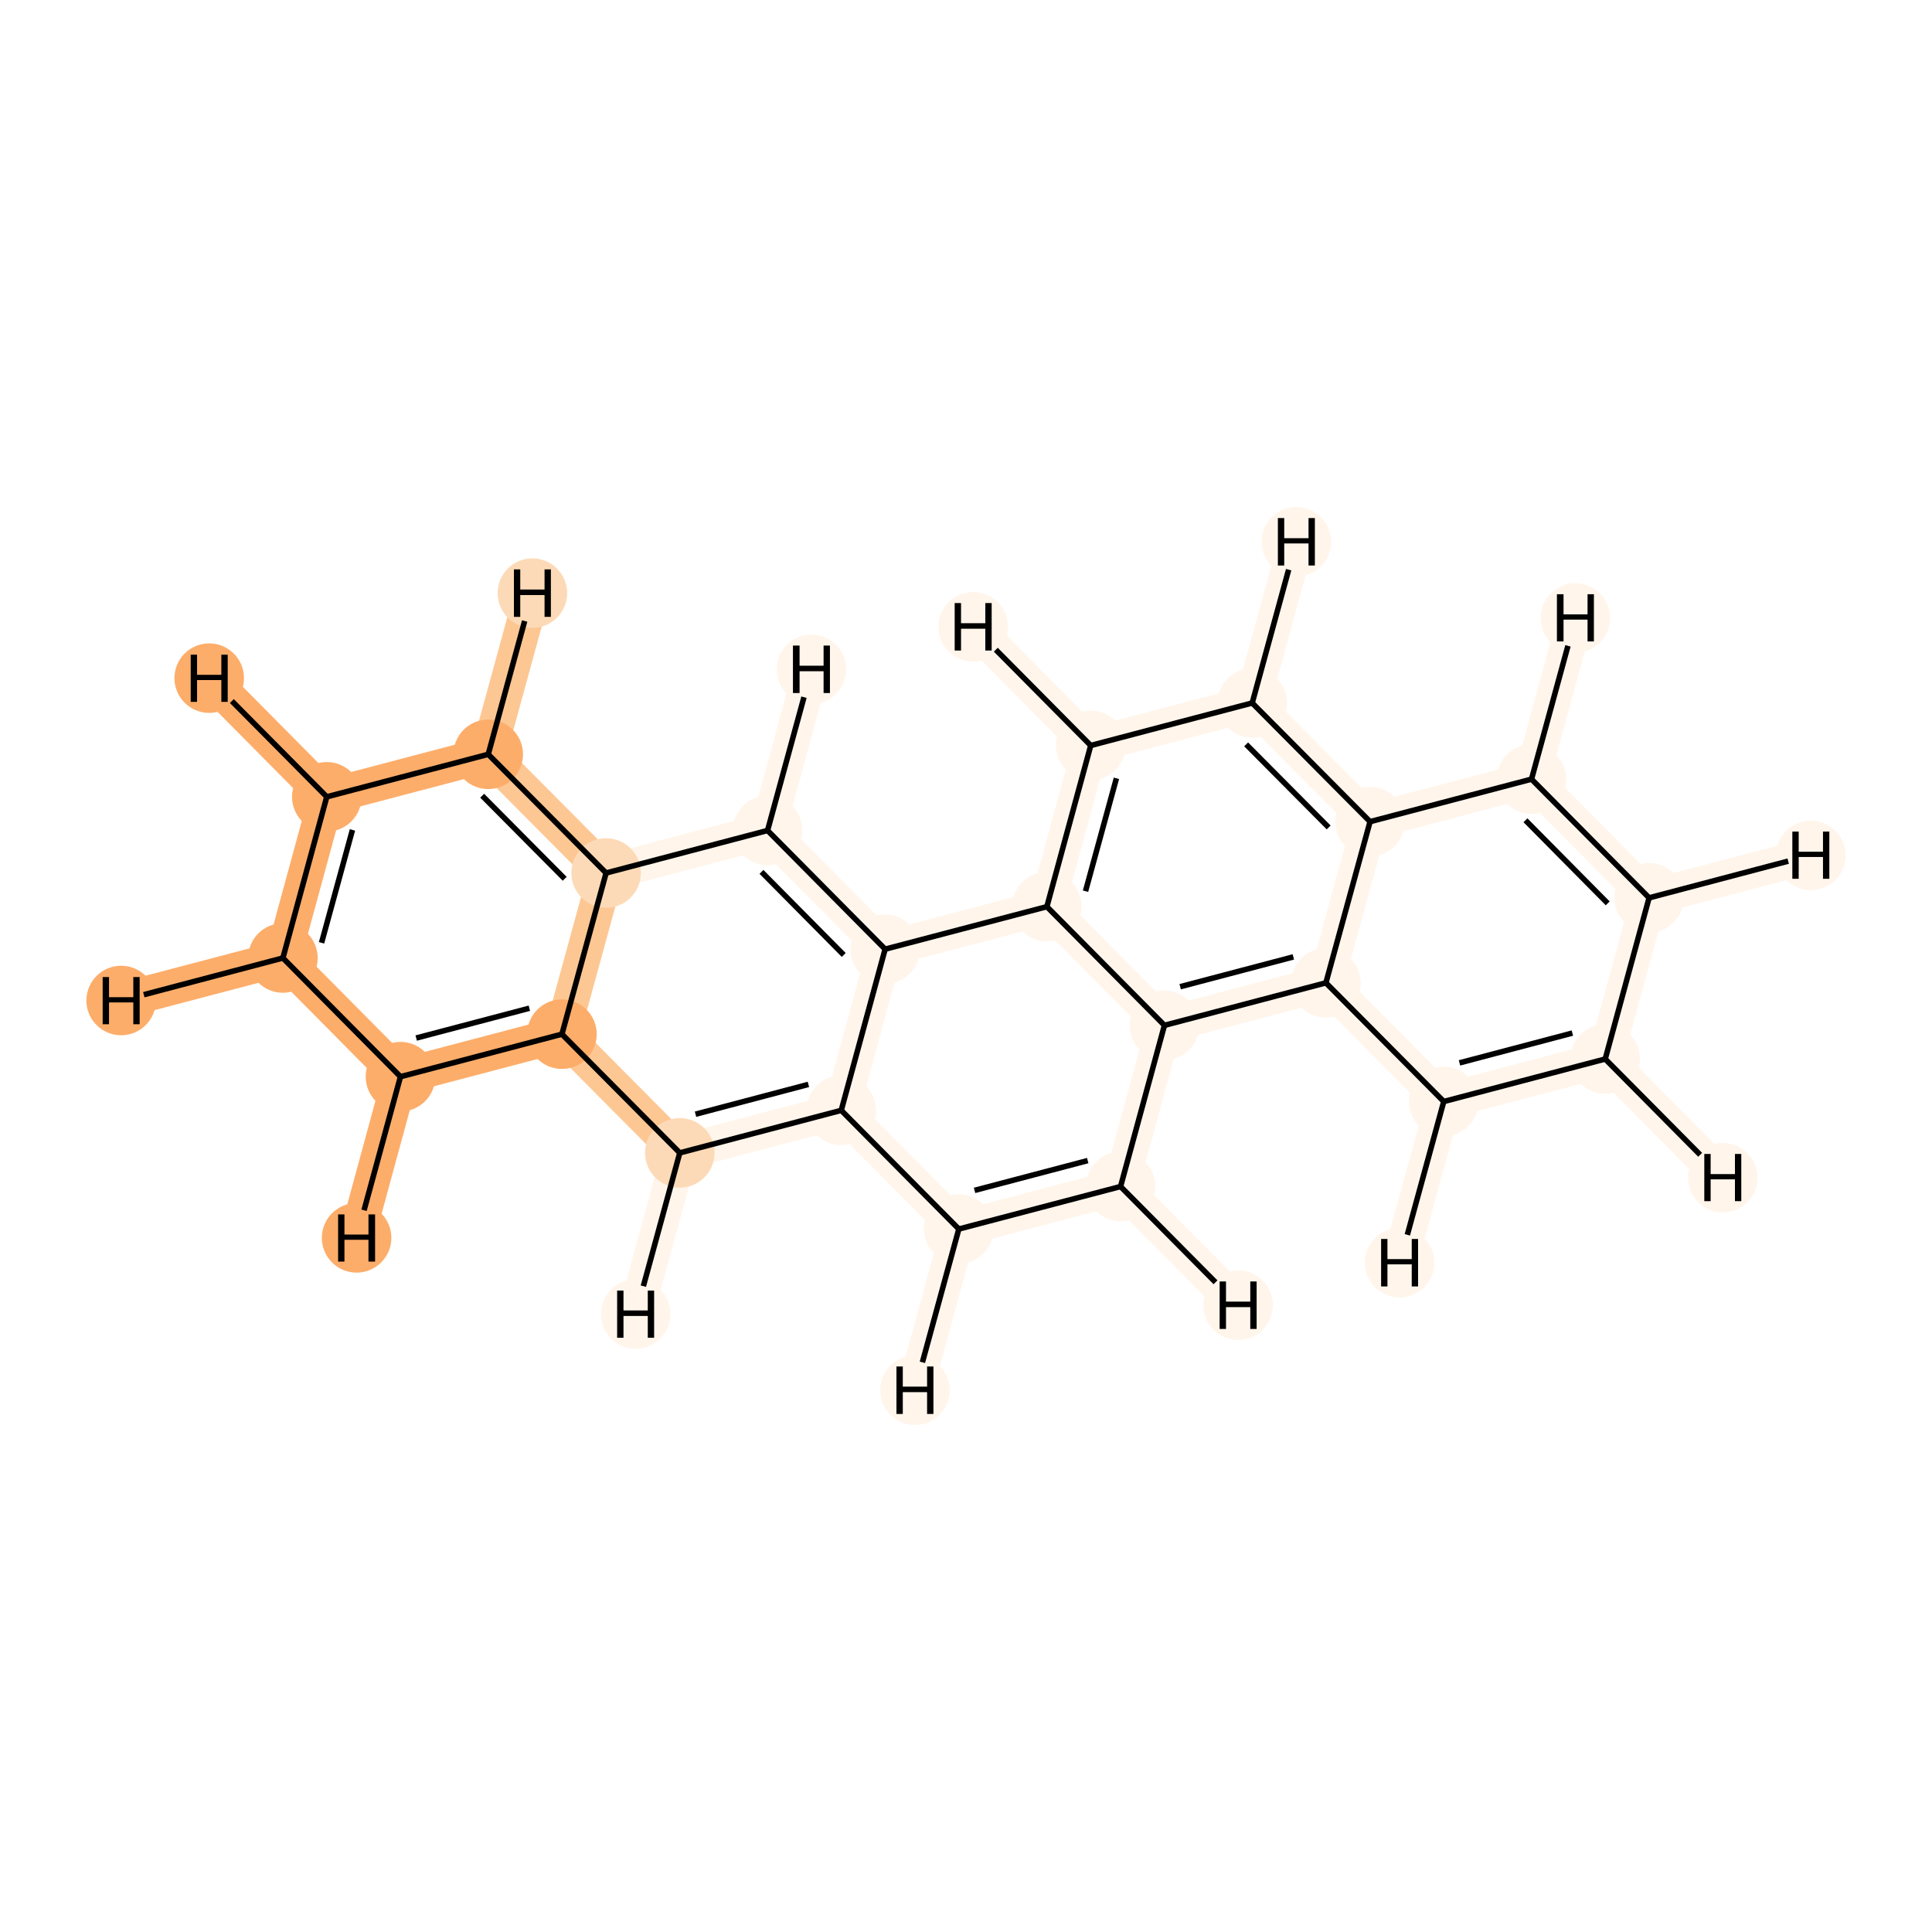 <?xml version='1.0' encoding='iso-8859-1'?>
<svg version='1.1' baseProfile='full'
              xmlns='http://www.w3.org/2000/svg'
                      xmlns:rdkit='http://www.rdkit.org/xml'
                      xmlns:xlink='http://www.w3.org/1999/xlink'
                  xml:space='preserve'
width='700px' height='700px' viewBox='0 0 700 700'>
<!-- END OF HEADER -->
<rect style='opacity:1.0;fill:#FFFFFF;stroke:none' width='700.0' height='700.0' x='0.0' y='0.0'> </rect>
<path d='M 102.5,347.1 L 118.4,288.7' style='fill:none;fill-rule:evenodd;stroke:#FDAD6A;stroke-width:12.9px;stroke-linecap:butt;stroke-linejoin:miter;stroke-opacity:1' />
<path d='M 102.5,347.1 L 145.1,390.1' style='fill:none;fill-rule:evenodd;stroke:#FDAD6A;stroke-width:12.9px;stroke-linecap:butt;stroke-linejoin:miter;stroke-opacity:1' />
<path d='M 102.5,347.1 L 43.9,362.5' style='fill:none;fill-rule:evenodd;stroke:#FDAD6A;stroke-width:12.9px;stroke-linecap:butt;stroke-linejoin:miter;stroke-opacity:1' />
<path d='M 118.4,288.7 L 176.9,273.3' style='fill:none;fill-rule:evenodd;stroke:#FDAD6A;stroke-width:12.9px;stroke-linecap:butt;stroke-linejoin:miter;stroke-opacity:1' />
<path d='M 118.4,288.7 L 75.8,245.7' style='fill:none;fill-rule:evenodd;stroke:#FDAD6A;stroke-width:12.9px;stroke-linecap:butt;stroke-linejoin:miter;stroke-opacity:1' />
<path d='M 176.9,273.3 L 219.6,316.3' style='fill:none;fill-rule:evenodd;stroke:#FDC793;stroke-width:12.9px;stroke-linecap:butt;stroke-linejoin:miter;stroke-opacity:1' />
<path d='M 176.9,273.3 L 192.9,214.9' style='fill:none;fill-rule:evenodd;stroke:#FDC793;stroke-width:12.9px;stroke-linecap:butt;stroke-linejoin:miter;stroke-opacity:1' />
<path d='M 219.6,316.3 L 203.6,374.7' style='fill:none;fill-rule:evenodd;stroke:#FDC793;stroke-width:12.9px;stroke-linecap:butt;stroke-linejoin:miter;stroke-opacity:1' />
<path d='M 219.6,316.3 L 278.1,300.9' style='fill:none;fill-rule:evenodd;stroke:#FFF5EB;stroke-width:12.9px;stroke-linecap:butt;stroke-linejoin:miter;stroke-opacity:1' />
<path d='M 203.6,374.7 L 145.1,390.1' style='fill:none;fill-rule:evenodd;stroke:#FDAD6A;stroke-width:12.9px;stroke-linecap:butt;stroke-linejoin:miter;stroke-opacity:1' />
<path d='M 203.6,374.7 L 246.3,417.7' style='fill:none;fill-rule:evenodd;stroke:#FDC793;stroke-width:12.9px;stroke-linecap:butt;stroke-linejoin:miter;stroke-opacity:1' />
<path d='M 145.1,390.1 L 129.2,448.5' style='fill:none;fill-rule:evenodd;stroke:#FDAD6A;stroke-width:12.9px;stroke-linecap:butt;stroke-linejoin:miter;stroke-opacity:1' />
<path d='M 246.3,417.7 L 304.8,402.3' style='fill:none;fill-rule:evenodd;stroke:#FFF5EB;stroke-width:12.9px;stroke-linecap:butt;stroke-linejoin:miter;stroke-opacity:1' />
<path d='M 246.3,417.7 L 230.3,476.1' style='fill:none;fill-rule:evenodd;stroke:#FFF5EB;stroke-width:12.9px;stroke-linecap:butt;stroke-linejoin:miter;stroke-opacity:1' />
<path d='M 304.8,402.3 L 320.7,343.9' style='fill:none;fill-rule:evenodd;stroke:#FFF5EB;stroke-width:12.9px;stroke-linecap:butt;stroke-linejoin:miter;stroke-opacity:1' />
<path d='M 304.8,402.3 L 347.4,445.3' style='fill:none;fill-rule:evenodd;stroke:#FFF5EB;stroke-width:12.9px;stroke-linecap:butt;stroke-linejoin:miter;stroke-opacity:1' />
<path d='M 320.7,343.9 L 278.1,300.9' style='fill:none;fill-rule:evenodd;stroke:#FFF5EB;stroke-width:12.9px;stroke-linecap:butt;stroke-linejoin:miter;stroke-opacity:1' />
<path d='M 320.7,343.9 L 379.3,328.5' style='fill:none;fill-rule:evenodd;stroke:#FFF5EB;stroke-width:12.9px;stroke-linecap:butt;stroke-linejoin:miter;stroke-opacity:1' />
<path d='M 278.1,300.9 L 294.0,242.5' style='fill:none;fill-rule:evenodd;stroke:#FFF5EB;stroke-width:12.9px;stroke-linecap:butt;stroke-linejoin:miter;stroke-opacity:1' />
<path d='M 379.3,328.5 L 395.2,270.1' style='fill:none;fill-rule:evenodd;stroke:#FFF5EB;stroke-width:12.9px;stroke-linecap:butt;stroke-linejoin:miter;stroke-opacity:1' />
<path d='M 379.3,328.5 L 421.9,371.5' style='fill:none;fill-rule:evenodd;stroke:#FFF5EB;stroke-width:12.9px;stroke-linecap:butt;stroke-linejoin:miter;stroke-opacity:1' />
<path d='M 395.2,270.1 L 453.7,254.7' style='fill:none;fill-rule:evenodd;stroke:#FFF5EB;stroke-width:12.9px;stroke-linecap:butt;stroke-linejoin:miter;stroke-opacity:1' />
<path d='M 395.2,270.1 L 352.6,227.1' style='fill:none;fill-rule:evenodd;stroke:#FFF5EB;stroke-width:12.9px;stroke-linecap:butt;stroke-linejoin:miter;stroke-opacity:1' />
<path d='M 453.7,254.7 L 496.4,297.7' style='fill:none;fill-rule:evenodd;stroke:#FFF5EB;stroke-width:12.9px;stroke-linecap:butt;stroke-linejoin:miter;stroke-opacity:1' />
<path d='M 453.7,254.7 L 469.7,196.3' style='fill:none;fill-rule:evenodd;stroke:#FFF5EB;stroke-width:12.9px;stroke-linecap:butt;stroke-linejoin:miter;stroke-opacity:1' />
<path d='M 496.4,297.7 L 480.4,356.1' style='fill:none;fill-rule:evenodd;stroke:#FFF5EB;stroke-width:12.9px;stroke-linecap:butt;stroke-linejoin:miter;stroke-opacity:1' />
<path d='M 496.4,297.7 L 554.9,282.3' style='fill:none;fill-rule:evenodd;stroke:#FFF5EB;stroke-width:12.9px;stroke-linecap:butt;stroke-linejoin:miter;stroke-opacity:1' />
<path d='M 480.4,356.1 L 421.9,371.5' style='fill:none;fill-rule:evenodd;stroke:#FFF5EB;stroke-width:12.9px;stroke-linecap:butt;stroke-linejoin:miter;stroke-opacity:1' />
<path d='M 480.4,356.1 L 523.1,399.1' style='fill:none;fill-rule:evenodd;stroke:#FFF5EB;stroke-width:12.9px;stroke-linecap:butt;stroke-linejoin:miter;stroke-opacity:1' />
<path d='M 421.9,371.5 L 406.0,429.9' style='fill:none;fill-rule:evenodd;stroke:#FFF5EB;stroke-width:12.9px;stroke-linecap:butt;stroke-linejoin:miter;stroke-opacity:1' />
<path d='M 406.0,429.9 L 347.4,445.3' style='fill:none;fill-rule:evenodd;stroke:#FFF5EB;stroke-width:12.9px;stroke-linecap:butt;stroke-linejoin:miter;stroke-opacity:1' />
<path d='M 406.0,429.9 L 448.6,472.9' style='fill:none;fill-rule:evenodd;stroke:#FFF5EB;stroke-width:12.9px;stroke-linecap:butt;stroke-linejoin:miter;stroke-opacity:1' />
<path d='M 347.4,445.3 L 331.5,503.7' style='fill:none;fill-rule:evenodd;stroke:#FFF5EB;stroke-width:12.9px;stroke-linecap:butt;stroke-linejoin:miter;stroke-opacity:1' />
<path d='M 523.1,399.1 L 581.6,383.7' style='fill:none;fill-rule:evenodd;stroke:#FFF5EB;stroke-width:12.9px;stroke-linecap:butt;stroke-linejoin:miter;stroke-opacity:1' />
<path d='M 523.1,399.1 L 507.1,457.5' style='fill:none;fill-rule:evenodd;stroke:#FFF5EB;stroke-width:12.9px;stroke-linecap:butt;stroke-linejoin:miter;stroke-opacity:1' />
<path d='M 581.6,383.7 L 597.5,325.3' style='fill:none;fill-rule:evenodd;stroke:#FFF5EB;stroke-width:12.9px;stroke-linecap:butt;stroke-linejoin:miter;stroke-opacity:1' />
<path d='M 581.6,383.7 L 624.2,426.7' style='fill:none;fill-rule:evenodd;stroke:#FFF5EB;stroke-width:12.9px;stroke-linecap:butt;stroke-linejoin:miter;stroke-opacity:1' />
<path d='M 597.5,325.3 L 554.9,282.3' style='fill:none;fill-rule:evenodd;stroke:#FFF5EB;stroke-width:12.9px;stroke-linecap:butt;stroke-linejoin:miter;stroke-opacity:1' />
<path d='M 597.5,325.3 L 656.1,309.9' style='fill:none;fill-rule:evenodd;stroke:#FFF5EB;stroke-width:12.9px;stroke-linecap:butt;stroke-linejoin:miter;stroke-opacity:1' />
<path d='M 554.9,282.3 L 570.8,223.9' style='fill:none;fill-rule:evenodd;stroke:#FFF5EB;stroke-width:12.9px;stroke-linecap:butt;stroke-linejoin:miter;stroke-opacity:1' />
<ellipse cx='102.5' cy='347.1' rx='12.1' ry='12.1'  style='fill:#FDAD6A;fill-rule:evenodd;stroke:#FDAD6A;stroke-width:1.0px;stroke-linecap:butt;stroke-linejoin:miter;stroke-opacity:1' />
<ellipse cx='118.4' cy='288.7' rx='12.1' ry='12.1'  style='fill:#FDAD6A;fill-rule:evenodd;stroke:#FDAD6A;stroke-width:1.0px;stroke-linecap:butt;stroke-linejoin:miter;stroke-opacity:1' />
<ellipse cx='176.9' cy='273.3' rx='12.1' ry='12.1'  style='fill:#FDAD6A;fill-rule:evenodd;stroke:#FDAD6A;stroke-width:1.0px;stroke-linecap:butt;stroke-linejoin:miter;stroke-opacity:1' />
<ellipse cx='219.6' cy='316.3' rx='12.1' ry='12.1'  style='fill:#FDDAB7;fill-rule:evenodd;stroke:#FDDAB7;stroke-width:1.0px;stroke-linecap:butt;stroke-linejoin:miter;stroke-opacity:1' />
<ellipse cx='203.6' cy='374.7' rx='12.1' ry='12.1'  style='fill:#FDAD6A;fill-rule:evenodd;stroke:#FDAD6A;stroke-width:1.0px;stroke-linecap:butt;stroke-linejoin:miter;stroke-opacity:1' />
<ellipse cx='145.1' cy='390.1' rx='12.1' ry='12.1'  style='fill:#FDAD6A;fill-rule:evenodd;stroke:#FDAD6A;stroke-width:1.0px;stroke-linecap:butt;stroke-linejoin:miter;stroke-opacity:1' />
<ellipse cx='246.3' cy='417.7' rx='12.1' ry='12.1'  style='fill:#FDDAB7;fill-rule:evenodd;stroke:#FDDAB7;stroke-width:1.0px;stroke-linecap:butt;stroke-linejoin:miter;stroke-opacity:1' />
<ellipse cx='304.8' cy='402.3' rx='12.1' ry='12.1'  style='fill:#FFF5EB;fill-rule:evenodd;stroke:#FFF5EB;stroke-width:1.0px;stroke-linecap:butt;stroke-linejoin:miter;stroke-opacity:1' />
<ellipse cx='320.7' cy='343.9' rx='12.1' ry='12.1'  style='fill:#FFF5EB;fill-rule:evenodd;stroke:#FFF5EB;stroke-width:1.0px;stroke-linecap:butt;stroke-linejoin:miter;stroke-opacity:1' />
<ellipse cx='278.1' cy='300.9' rx='12.1' ry='12.1'  style='fill:#FFF5EB;fill-rule:evenodd;stroke:#FFF5EB;stroke-width:1.0px;stroke-linecap:butt;stroke-linejoin:miter;stroke-opacity:1' />
<ellipse cx='379.3' cy='328.5' rx='12.1' ry='12.1'  style='fill:#FFF5EB;fill-rule:evenodd;stroke:#FFF5EB;stroke-width:1.0px;stroke-linecap:butt;stroke-linejoin:miter;stroke-opacity:1' />
<ellipse cx='395.2' cy='270.1' rx='12.1' ry='12.1'  style='fill:#FFF5EB;fill-rule:evenodd;stroke:#FFF5EB;stroke-width:1.0px;stroke-linecap:butt;stroke-linejoin:miter;stroke-opacity:1' />
<ellipse cx='453.7' cy='254.7' rx='12.1' ry='12.1'  style='fill:#FFF5EB;fill-rule:evenodd;stroke:#FFF5EB;stroke-width:1.0px;stroke-linecap:butt;stroke-linejoin:miter;stroke-opacity:1' />
<ellipse cx='496.4' cy='297.7' rx='12.1' ry='12.1'  style='fill:#FFF5EB;fill-rule:evenodd;stroke:#FFF5EB;stroke-width:1.0px;stroke-linecap:butt;stroke-linejoin:miter;stroke-opacity:1' />
<ellipse cx='480.4' cy='356.1' rx='12.1' ry='12.1'  style='fill:#FFF5EB;fill-rule:evenodd;stroke:#FFF5EB;stroke-width:1.0px;stroke-linecap:butt;stroke-linejoin:miter;stroke-opacity:1' />
<ellipse cx='421.9' cy='371.5' rx='12.1' ry='12.1'  style='fill:#FFF5EB;fill-rule:evenodd;stroke:#FFF5EB;stroke-width:1.0px;stroke-linecap:butt;stroke-linejoin:miter;stroke-opacity:1' />
<ellipse cx='406.0' cy='429.9' rx='12.1' ry='12.1'  style='fill:#FFF5EB;fill-rule:evenodd;stroke:#FFF5EB;stroke-width:1.0px;stroke-linecap:butt;stroke-linejoin:miter;stroke-opacity:1' />
<ellipse cx='347.4' cy='445.3' rx='12.1' ry='12.1'  style='fill:#FFF5EB;fill-rule:evenodd;stroke:#FFF5EB;stroke-width:1.0px;stroke-linecap:butt;stroke-linejoin:miter;stroke-opacity:1' />
<ellipse cx='523.1' cy='399.1' rx='12.1' ry='12.1'  style='fill:#FFF5EB;fill-rule:evenodd;stroke:#FFF5EB;stroke-width:1.0px;stroke-linecap:butt;stroke-linejoin:miter;stroke-opacity:1' />
<ellipse cx='581.6' cy='383.7' rx='12.1' ry='12.1'  style='fill:#FFF5EB;fill-rule:evenodd;stroke:#FFF5EB;stroke-width:1.0px;stroke-linecap:butt;stroke-linejoin:miter;stroke-opacity:1' />
<ellipse cx='597.5' cy='325.3' rx='12.1' ry='12.1'  style='fill:#FFF5EB;fill-rule:evenodd;stroke:#FFF5EB;stroke-width:1.0px;stroke-linecap:butt;stroke-linejoin:miter;stroke-opacity:1' />
<ellipse cx='554.9' cy='282.3' rx='12.1' ry='12.1'  style='fill:#FFF5EB;fill-rule:evenodd;stroke:#FFF5EB;stroke-width:1.0px;stroke-linecap:butt;stroke-linejoin:miter;stroke-opacity:1' />
<ellipse cx='43.9' cy='362.5' rx='12.1' ry='12.1'  style='fill:#FDAD6A;fill-rule:evenodd;stroke:#FDAD6A;stroke-width:1.0px;stroke-linecap:butt;stroke-linejoin:miter;stroke-opacity:1' />
<ellipse cx='75.8' cy='245.7' rx='12.1' ry='12.1'  style='fill:#FDAD6A;fill-rule:evenodd;stroke:#FDAD6A;stroke-width:1.0px;stroke-linecap:butt;stroke-linejoin:miter;stroke-opacity:1' />
<ellipse cx='192.9' cy='214.9' rx='12.1' ry='12.1'  style='fill:#FDDAB7;fill-rule:evenodd;stroke:#FDDAB7;stroke-width:1.0px;stroke-linecap:butt;stroke-linejoin:miter;stroke-opacity:1' />
<ellipse cx='129.2' cy='448.5' rx='12.1' ry='12.1'  style='fill:#FDAD6A;fill-rule:evenodd;stroke:#FDAD6A;stroke-width:1.0px;stroke-linecap:butt;stroke-linejoin:miter;stroke-opacity:1' />
<ellipse cx='230.3' cy='476.1' rx='12.1' ry='12.1'  style='fill:#FFF5EB;fill-rule:evenodd;stroke:#FFF5EB;stroke-width:1.0px;stroke-linecap:butt;stroke-linejoin:miter;stroke-opacity:1' />
<ellipse cx='294.0' cy='242.5' rx='12.1' ry='12.1'  style='fill:#FFF5EB;fill-rule:evenodd;stroke:#FFF5EB;stroke-width:1.0px;stroke-linecap:butt;stroke-linejoin:miter;stroke-opacity:1' />
<ellipse cx='352.6' cy='227.1' rx='12.1' ry='12.1'  style='fill:#FFF5EB;fill-rule:evenodd;stroke:#FFF5EB;stroke-width:1.0px;stroke-linecap:butt;stroke-linejoin:miter;stroke-opacity:1' />
<ellipse cx='469.7' cy='196.3' rx='12.1' ry='12.1'  style='fill:#FFF5EB;fill-rule:evenodd;stroke:#FFF5EB;stroke-width:1.0px;stroke-linecap:butt;stroke-linejoin:miter;stroke-opacity:1' />
<ellipse cx='448.6' cy='472.9' rx='12.1' ry='12.1'  style='fill:#FFF5EB;fill-rule:evenodd;stroke:#FFF5EB;stroke-width:1.0px;stroke-linecap:butt;stroke-linejoin:miter;stroke-opacity:1' />
<ellipse cx='331.5' cy='503.7' rx='12.1' ry='12.1'  style='fill:#FFF5EB;fill-rule:evenodd;stroke:#FFF5EB;stroke-width:1.0px;stroke-linecap:butt;stroke-linejoin:miter;stroke-opacity:1' />
<ellipse cx='507.1' cy='457.5' rx='12.1' ry='12.1'  style='fill:#FFF5EB;fill-rule:evenodd;stroke:#FFF5EB;stroke-width:1.0px;stroke-linecap:butt;stroke-linejoin:miter;stroke-opacity:1' />
<ellipse cx='624.2' cy='426.7' rx='12.1' ry='12.1'  style='fill:#FFF5EB;fill-rule:evenodd;stroke:#FFF5EB;stroke-width:1.0px;stroke-linecap:butt;stroke-linejoin:miter;stroke-opacity:1' />
<ellipse cx='656.1' cy='309.9' rx='12.1' ry='12.1'  style='fill:#FFF5EB;fill-rule:evenodd;stroke:#FFF5EB;stroke-width:1.0px;stroke-linecap:butt;stroke-linejoin:miter;stroke-opacity:1' />
<ellipse cx='570.8' cy='223.9' rx='12.1' ry='12.1'  style='fill:#FFF5EB;fill-rule:evenodd;stroke:#FFF5EB;stroke-width:1.0px;stroke-linecap:butt;stroke-linejoin:miter;stroke-opacity:1' />
<path class='bond-0 atom-0 atom-1' d='M 102.5,347.1 L 118.4,288.7' style='fill:none;fill-rule:evenodd;stroke:#000000;stroke-width:2.0px;stroke-linecap:butt;stroke-linejoin:miter;stroke-opacity:1' />
<path class='bond-0 atom-0 atom-1' d='M 116.5,341.6 L 127.7,300.7' style='fill:none;fill-rule:evenodd;stroke:#000000;stroke-width:2.0px;stroke-linecap:butt;stroke-linejoin:miter;stroke-opacity:1' />
<path class='bond-21 atom-5 atom-0' d='M 145.1,390.1 L 102.5,347.1' style='fill:none;fill-rule:evenodd;stroke:#000000;stroke-width:2.0px;stroke-linecap:butt;stroke-linejoin:miter;stroke-opacity:1' />
<path class='bond-26 atom-0 atom-22' d='M 102.5,347.1 L 52.1,360.4' style='fill:none;fill-rule:evenodd;stroke:#000000;stroke-width:2.0px;stroke-linecap:butt;stroke-linejoin:miter;stroke-opacity:1' />
<path class='bond-1 atom-1 atom-2' d='M 118.4,288.7 L 176.9,273.3' style='fill:none;fill-rule:evenodd;stroke:#000000;stroke-width:2.0px;stroke-linecap:butt;stroke-linejoin:miter;stroke-opacity:1' />
<path class='bond-27 atom-1 atom-23' d='M 118.4,288.7 L 84.0,254.0' style='fill:none;fill-rule:evenodd;stroke:#000000;stroke-width:2.0px;stroke-linecap:butt;stroke-linejoin:miter;stroke-opacity:1' />
<path class='bond-2 atom-2 atom-3' d='M 176.9,273.3 L 219.6,316.3' style='fill:none;fill-rule:evenodd;stroke:#000000;stroke-width:2.0px;stroke-linecap:butt;stroke-linejoin:miter;stroke-opacity:1' />
<path class='bond-2 atom-2 atom-3' d='M 174.7,288.3 L 204.6,318.4' style='fill:none;fill-rule:evenodd;stroke:#000000;stroke-width:2.0px;stroke-linecap:butt;stroke-linejoin:miter;stroke-opacity:1' />
<path class='bond-28 atom-2 atom-24' d='M 176.9,273.3 L 190.1,225.0' style='fill:none;fill-rule:evenodd;stroke:#000000;stroke-width:2.0px;stroke-linecap:butt;stroke-linejoin:miter;stroke-opacity:1' />
<path class='bond-3 atom-3 atom-4' d='M 219.6,316.3 L 203.6,374.7' style='fill:none;fill-rule:evenodd;stroke:#000000;stroke-width:2.0px;stroke-linecap:butt;stroke-linejoin:miter;stroke-opacity:1' />
<path class='bond-23 atom-9 atom-3' d='M 278.1,300.9 L 219.6,316.3' style='fill:none;fill-rule:evenodd;stroke:#000000;stroke-width:2.0px;stroke-linecap:butt;stroke-linejoin:miter;stroke-opacity:1' />
<path class='bond-4 atom-4 atom-5' d='M 203.6,374.7 L 145.1,390.1' style='fill:none;fill-rule:evenodd;stroke:#000000;stroke-width:2.0px;stroke-linecap:butt;stroke-linejoin:miter;stroke-opacity:1' />
<path class='bond-4 atom-4 atom-5' d='M 191.8,365.3 L 150.8,376.1' style='fill:none;fill-rule:evenodd;stroke:#000000;stroke-width:2.0px;stroke-linecap:butt;stroke-linejoin:miter;stroke-opacity:1' />
<path class='bond-5 atom-4 atom-6' d='M 203.6,374.7 L 246.3,417.7' style='fill:none;fill-rule:evenodd;stroke:#000000;stroke-width:2.0px;stroke-linecap:butt;stroke-linejoin:miter;stroke-opacity:1' />
<path class='bond-29 atom-5 atom-25' d='M 145.1,390.1 L 131.9,438.5' style='fill:none;fill-rule:evenodd;stroke:#000000;stroke-width:2.0px;stroke-linecap:butt;stroke-linejoin:miter;stroke-opacity:1' />
<path class='bond-6 atom-6 atom-7' d='M 246.3,417.7 L 304.8,402.3' style='fill:none;fill-rule:evenodd;stroke:#000000;stroke-width:2.0px;stroke-linecap:butt;stroke-linejoin:miter;stroke-opacity:1' />
<path class='bond-6 atom-6 atom-7' d='M 252.0,403.7 L 292.9,392.9' style='fill:none;fill-rule:evenodd;stroke:#000000;stroke-width:2.0px;stroke-linecap:butt;stroke-linejoin:miter;stroke-opacity:1' />
<path class='bond-30 atom-6 atom-26' d='M 246.3,417.7 L 233.1,466.0' style='fill:none;fill-rule:evenodd;stroke:#000000;stroke-width:2.0px;stroke-linecap:butt;stroke-linejoin:miter;stroke-opacity:1' />
<path class='bond-7 atom-7 atom-8' d='M 304.8,402.3 L 320.7,343.9' style='fill:none;fill-rule:evenodd;stroke:#000000;stroke-width:2.0px;stroke-linecap:butt;stroke-linejoin:miter;stroke-opacity:1' />
<path class='bond-22 atom-17 atom-7' d='M 347.4,445.3 L 304.8,402.3' style='fill:none;fill-rule:evenodd;stroke:#000000;stroke-width:2.0px;stroke-linecap:butt;stroke-linejoin:miter;stroke-opacity:1' />
<path class='bond-8 atom-8 atom-9' d='M 320.7,343.9 L 278.1,300.9' style='fill:none;fill-rule:evenodd;stroke:#000000;stroke-width:2.0px;stroke-linecap:butt;stroke-linejoin:miter;stroke-opacity:1' />
<path class='bond-8 atom-8 atom-9' d='M 305.7,346.0 L 275.9,315.9' style='fill:none;fill-rule:evenodd;stroke:#000000;stroke-width:2.0px;stroke-linecap:butt;stroke-linejoin:miter;stroke-opacity:1' />
<path class='bond-9 atom-8 atom-10' d='M 320.7,343.9 L 379.3,328.5' style='fill:none;fill-rule:evenodd;stroke:#000000;stroke-width:2.0px;stroke-linecap:butt;stroke-linejoin:miter;stroke-opacity:1' />
<path class='bond-31 atom-9 atom-27' d='M 278.1,300.9 L 291.3,252.6' style='fill:none;fill-rule:evenodd;stroke:#000000;stroke-width:2.0px;stroke-linecap:butt;stroke-linejoin:miter;stroke-opacity:1' />
<path class='bond-10 atom-10 atom-11' d='M 379.3,328.5 L 395.2,270.1' style='fill:none;fill-rule:evenodd;stroke:#000000;stroke-width:2.0px;stroke-linecap:butt;stroke-linejoin:miter;stroke-opacity:1' />
<path class='bond-10 atom-10 atom-11' d='M 393.3,322.9 L 404.5,282.0' style='fill:none;fill-rule:evenodd;stroke:#000000;stroke-width:2.0px;stroke-linecap:butt;stroke-linejoin:miter;stroke-opacity:1' />
<path class='bond-24 atom-15 atom-10' d='M 421.9,371.5 L 379.3,328.5' style='fill:none;fill-rule:evenodd;stroke:#000000;stroke-width:2.0px;stroke-linecap:butt;stroke-linejoin:miter;stroke-opacity:1' />
<path class='bond-11 atom-11 atom-12' d='M 395.2,270.1 L 453.7,254.7' style='fill:none;fill-rule:evenodd;stroke:#000000;stroke-width:2.0px;stroke-linecap:butt;stroke-linejoin:miter;stroke-opacity:1' />
<path class='bond-32 atom-11 atom-28' d='M 395.2,270.1 L 360.8,235.4' style='fill:none;fill-rule:evenodd;stroke:#000000;stroke-width:2.0px;stroke-linecap:butt;stroke-linejoin:miter;stroke-opacity:1' />
<path class='bond-12 atom-12 atom-13' d='M 453.7,254.7 L 496.4,297.7' style='fill:none;fill-rule:evenodd;stroke:#000000;stroke-width:2.0px;stroke-linecap:butt;stroke-linejoin:miter;stroke-opacity:1' />
<path class='bond-12 atom-12 atom-13' d='M 451.5,269.7 L 481.4,299.8' style='fill:none;fill-rule:evenodd;stroke:#000000;stroke-width:2.0px;stroke-linecap:butt;stroke-linejoin:miter;stroke-opacity:1' />
<path class='bond-33 atom-12 atom-29' d='M 453.7,254.7 L 466.9,206.4' style='fill:none;fill-rule:evenodd;stroke:#000000;stroke-width:2.0px;stroke-linecap:butt;stroke-linejoin:miter;stroke-opacity:1' />
<path class='bond-13 atom-13 atom-14' d='M 496.4,297.7 L 480.4,356.1' style='fill:none;fill-rule:evenodd;stroke:#000000;stroke-width:2.0px;stroke-linecap:butt;stroke-linejoin:miter;stroke-opacity:1' />
<path class='bond-25 atom-21 atom-13' d='M 554.9,282.3 L 496.4,297.7' style='fill:none;fill-rule:evenodd;stroke:#000000;stroke-width:2.0px;stroke-linecap:butt;stroke-linejoin:miter;stroke-opacity:1' />
<path class='bond-14 atom-14 atom-15' d='M 480.4,356.1 L 421.9,371.5' style='fill:none;fill-rule:evenodd;stroke:#000000;stroke-width:2.0px;stroke-linecap:butt;stroke-linejoin:miter;stroke-opacity:1' />
<path class='bond-14 atom-14 atom-15' d='M 468.6,346.7 L 427.6,357.5' style='fill:none;fill-rule:evenodd;stroke:#000000;stroke-width:2.0px;stroke-linecap:butt;stroke-linejoin:miter;stroke-opacity:1' />
<path class='bond-17 atom-14 atom-18' d='M 480.4,356.1 L 523.1,399.1' style='fill:none;fill-rule:evenodd;stroke:#000000;stroke-width:2.0px;stroke-linecap:butt;stroke-linejoin:miter;stroke-opacity:1' />
<path class='bond-15 atom-15 atom-16' d='M 421.9,371.5 L 406.0,429.9' style='fill:none;fill-rule:evenodd;stroke:#000000;stroke-width:2.0px;stroke-linecap:butt;stroke-linejoin:miter;stroke-opacity:1' />
<path class='bond-16 atom-16 atom-17' d='M 406.0,429.9 L 347.4,445.3' style='fill:none;fill-rule:evenodd;stroke:#000000;stroke-width:2.0px;stroke-linecap:butt;stroke-linejoin:miter;stroke-opacity:1' />
<path class='bond-16 atom-16 atom-17' d='M 394.1,420.5 L 353.1,431.3' style='fill:none;fill-rule:evenodd;stroke:#000000;stroke-width:2.0px;stroke-linecap:butt;stroke-linejoin:miter;stroke-opacity:1' />
<path class='bond-34 atom-16 atom-30' d='M 406.0,429.9 L 440.4,464.6' style='fill:none;fill-rule:evenodd;stroke:#000000;stroke-width:2.0px;stroke-linecap:butt;stroke-linejoin:miter;stroke-opacity:1' />
<path class='bond-35 atom-17 atom-31' d='M 347.4,445.3 L 334.2,493.6' style='fill:none;fill-rule:evenodd;stroke:#000000;stroke-width:2.0px;stroke-linecap:butt;stroke-linejoin:miter;stroke-opacity:1' />
<path class='bond-18 atom-18 atom-19' d='M 523.1,399.1 L 581.6,383.7' style='fill:none;fill-rule:evenodd;stroke:#000000;stroke-width:2.0px;stroke-linecap:butt;stroke-linejoin:miter;stroke-opacity:1' />
<path class='bond-18 atom-18 atom-19' d='M 528.8,385.1 L 569.7,374.3' style='fill:none;fill-rule:evenodd;stroke:#000000;stroke-width:2.0px;stroke-linecap:butt;stroke-linejoin:miter;stroke-opacity:1' />
<path class='bond-36 atom-18 atom-32' d='M 523.1,399.1 L 509.9,447.4' style='fill:none;fill-rule:evenodd;stroke:#000000;stroke-width:2.0px;stroke-linecap:butt;stroke-linejoin:miter;stroke-opacity:1' />
<path class='bond-19 atom-19 atom-20' d='M 581.6,383.7 L 597.5,325.3' style='fill:none;fill-rule:evenodd;stroke:#000000;stroke-width:2.0px;stroke-linecap:butt;stroke-linejoin:miter;stroke-opacity:1' />
<path class='bond-37 atom-19 atom-33' d='M 581.6,383.7 L 616.0,418.4' style='fill:none;fill-rule:evenodd;stroke:#000000;stroke-width:2.0px;stroke-linecap:butt;stroke-linejoin:miter;stroke-opacity:1' />
<path class='bond-20 atom-20 atom-21' d='M 597.5,325.3 L 554.9,282.3' style='fill:none;fill-rule:evenodd;stroke:#000000;stroke-width:2.0px;stroke-linecap:butt;stroke-linejoin:miter;stroke-opacity:1' />
<path class='bond-20 atom-20 atom-21' d='M 582.5,327.3 L 552.7,297.2' style='fill:none;fill-rule:evenodd;stroke:#000000;stroke-width:2.0px;stroke-linecap:butt;stroke-linejoin:miter;stroke-opacity:1' />
<path class='bond-38 atom-20 atom-34' d='M 597.5,325.3 L 647.9,312.0' style='fill:none;fill-rule:evenodd;stroke:#000000;stroke-width:2.0px;stroke-linecap:butt;stroke-linejoin:miter;stroke-opacity:1' />
<path class='bond-39 atom-21 atom-35' d='M 554.9,282.3 L 568.1,234.0' style='fill:none;fill-rule:evenodd;stroke:#000000;stroke-width:2.0px;stroke-linecap:butt;stroke-linejoin:miter;stroke-opacity:1' />
<path  class='atom-22' d='M 37.2 354.0
L 39.5 354.0
L 39.5 361.3
L 48.3 361.3
L 48.3 354.0
L 50.6 354.0
L 50.6 371.1
L 48.3 371.1
L 48.3 363.2
L 39.5 363.2
L 39.5 371.1
L 37.2 371.1
L 37.2 354.0
' fill='#000000'/>
<path  class='atom-23' d='M 69.1 237.2
L 71.4 237.2
L 71.4 244.5
L 80.2 244.5
L 80.2 237.2
L 82.5 237.2
L 82.5 254.3
L 80.2 254.3
L 80.2 246.4
L 71.4 246.4
L 71.4 254.3
L 69.1 254.3
L 69.1 237.2
' fill='#000000'/>
<path  class='atom-24' d='M 186.2 206.3
L 188.5 206.3
L 188.5 213.6
L 197.3 213.6
L 197.3 206.3
L 199.6 206.3
L 199.6 223.5
L 197.3 223.5
L 197.3 215.6
L 188.5 215.6
L 188.5 223.5
L 186.2 223.5
L 186.2 206.3
' fill='#000000'/>
<path  class='atom-25' d='M 122.5 440.0
L 124.8 440.0
L 124.8 447.3
L 133.5 447.3
L 133.5 440.0
L 135.9 440.0
L 135.9 457.1
L 133.5 457.1
L 133.5 449.2
L 124.8 449.2
L 124.8 457.1
L 122.5 457.1
L 122.5 440.0
' fill='#000000'/>
<path  class='atom-26' d='M 223.6 467.6
L 225.9 467.6
L 225.9 474.8
L 234.7 474.8
L 234.7 467.6
L 237.0 467.6
L 237.0 484.7
L 234.7 484.7
L 234.7 476.8
L 225.9 476.8
L 225.9 484.7
L 223.6 484.7
L 223.6 467.6
' fill='#000000'/>
<path  class='atom-27' d='M 287.3 233.9
L 289.7 233.9
L 289.7 241.2
L 298.4 241.2
L 298.4 233.9
L 300.7 233.9
L 300.7 251.1
L 298.4 251.1
L 298.4 243.2
L 289.7 243.2
L 289.7 251.1
L 287.3 251.1
L 287.3 233.9
' fill='#000000'/>
<path  class='atom-28' d='M 345.9 218.5
L 348.2 218.5
L 348.2 225.8
L 357.0 225.8
L 357.0 218.5
L 359.3 218.5
L 359.3 235.7
L 357.0 235.7
L 357.0 227.8
L 348.2 227.8
L 348.2 235.7
L 345.9 235.7
L 345.9 218.5
' fill='#000000'/>
<path  class='atom-29' d='M 463.0 187.7
L 465.3 187.7
L 465.3 195.0
L 474.1 195.0
L 474.1 187.7
L 476.4 187.7
L 476.4 204.9
L 474.1 204.9
L 474.1 196.9
L 465.3 196.9
L 465.3 204.9
L 463.0 204.9
L 463.0 187.7
' fill='#000000'/>
<path  class='atom-30' d='M 441.9 464.3
L 444.2 464.3
L 444.2 471.6
L 453.0 471.6
L 453.0 464.3
L 455.3 464.3
L 455.3 481.5
L 453.0 481.5
L 453.0 473.6
L 444.2 473.6
L 444.2 481.5
L 441.9 481.5
L 441.9 464.3
' fill='#000000'/>
<path  class='atom-31' d='M 324.8 495.1
L 327.1 495.1
L 327.1 502.4
L 335.9 502.4
L 335.9 495.1
L 338.2 495.1
L 338.2 512.3
L 335.9 512.3
L 335.9 504.4
L 327.1 504.4
L 327.1 512.3
L 324.8 512.3
L 324.8 495.1
' fill='#000000'/>
<path  class='atom-32' d='M 500.4 448.9
L 502.7 448.9
L 502.7 456.2
L 511.5 456.2
L 511.5 448.9
L 513.8 448.9
L 513.8 466.1
L 511.5 466.1
L 511.5 458.1
L 502.7 458.1
L 502.7 466.1
L 500.4 466.1
L 500.4 448.9
' fill='#000000'/>
<path  class='atom-33' d='M 617.5 418.1
L 619.8 418.1
L 619.8 425.4
L 628.6 425.4
L 628.6 418.1
L 630.9 418.1
L 630.9 435.2
L 628.6 435.2
L 628.6 427.3
L 619.8 427.3
L 619.8 435.2
L 617.5 435.2
L 617.5 418.1
' fill='#000000'/>
<path  class='atom-34' d='M 649.4 301.3
L 651.7 301.3
L 651.7 308.6
L 660.5 308.6
L 660.5 301.3
L 662.8 301.3
L 662.8 318.4
L 660.5 318.4
L 660.5 310.5
L 651.7 310.5
L 651.7 318.4
L 649.4 318.4
L 649.4 301.3
' fill='#000000'/>
<path  class='atom-35' d='M 564.1 215.3
L 566.5 215.3
L 566.5 222.6
L 575.2 222.6
L 575.2 215.3
L 577.5 215.3
L 577.5 232.4
L 575.2 232.4
L 575.2 224.5
L 566.5 224.5
L 566.5 232.4
L 564.1 232.4
L 564.1 215.3
' fill='#000000'/>
</svg>
